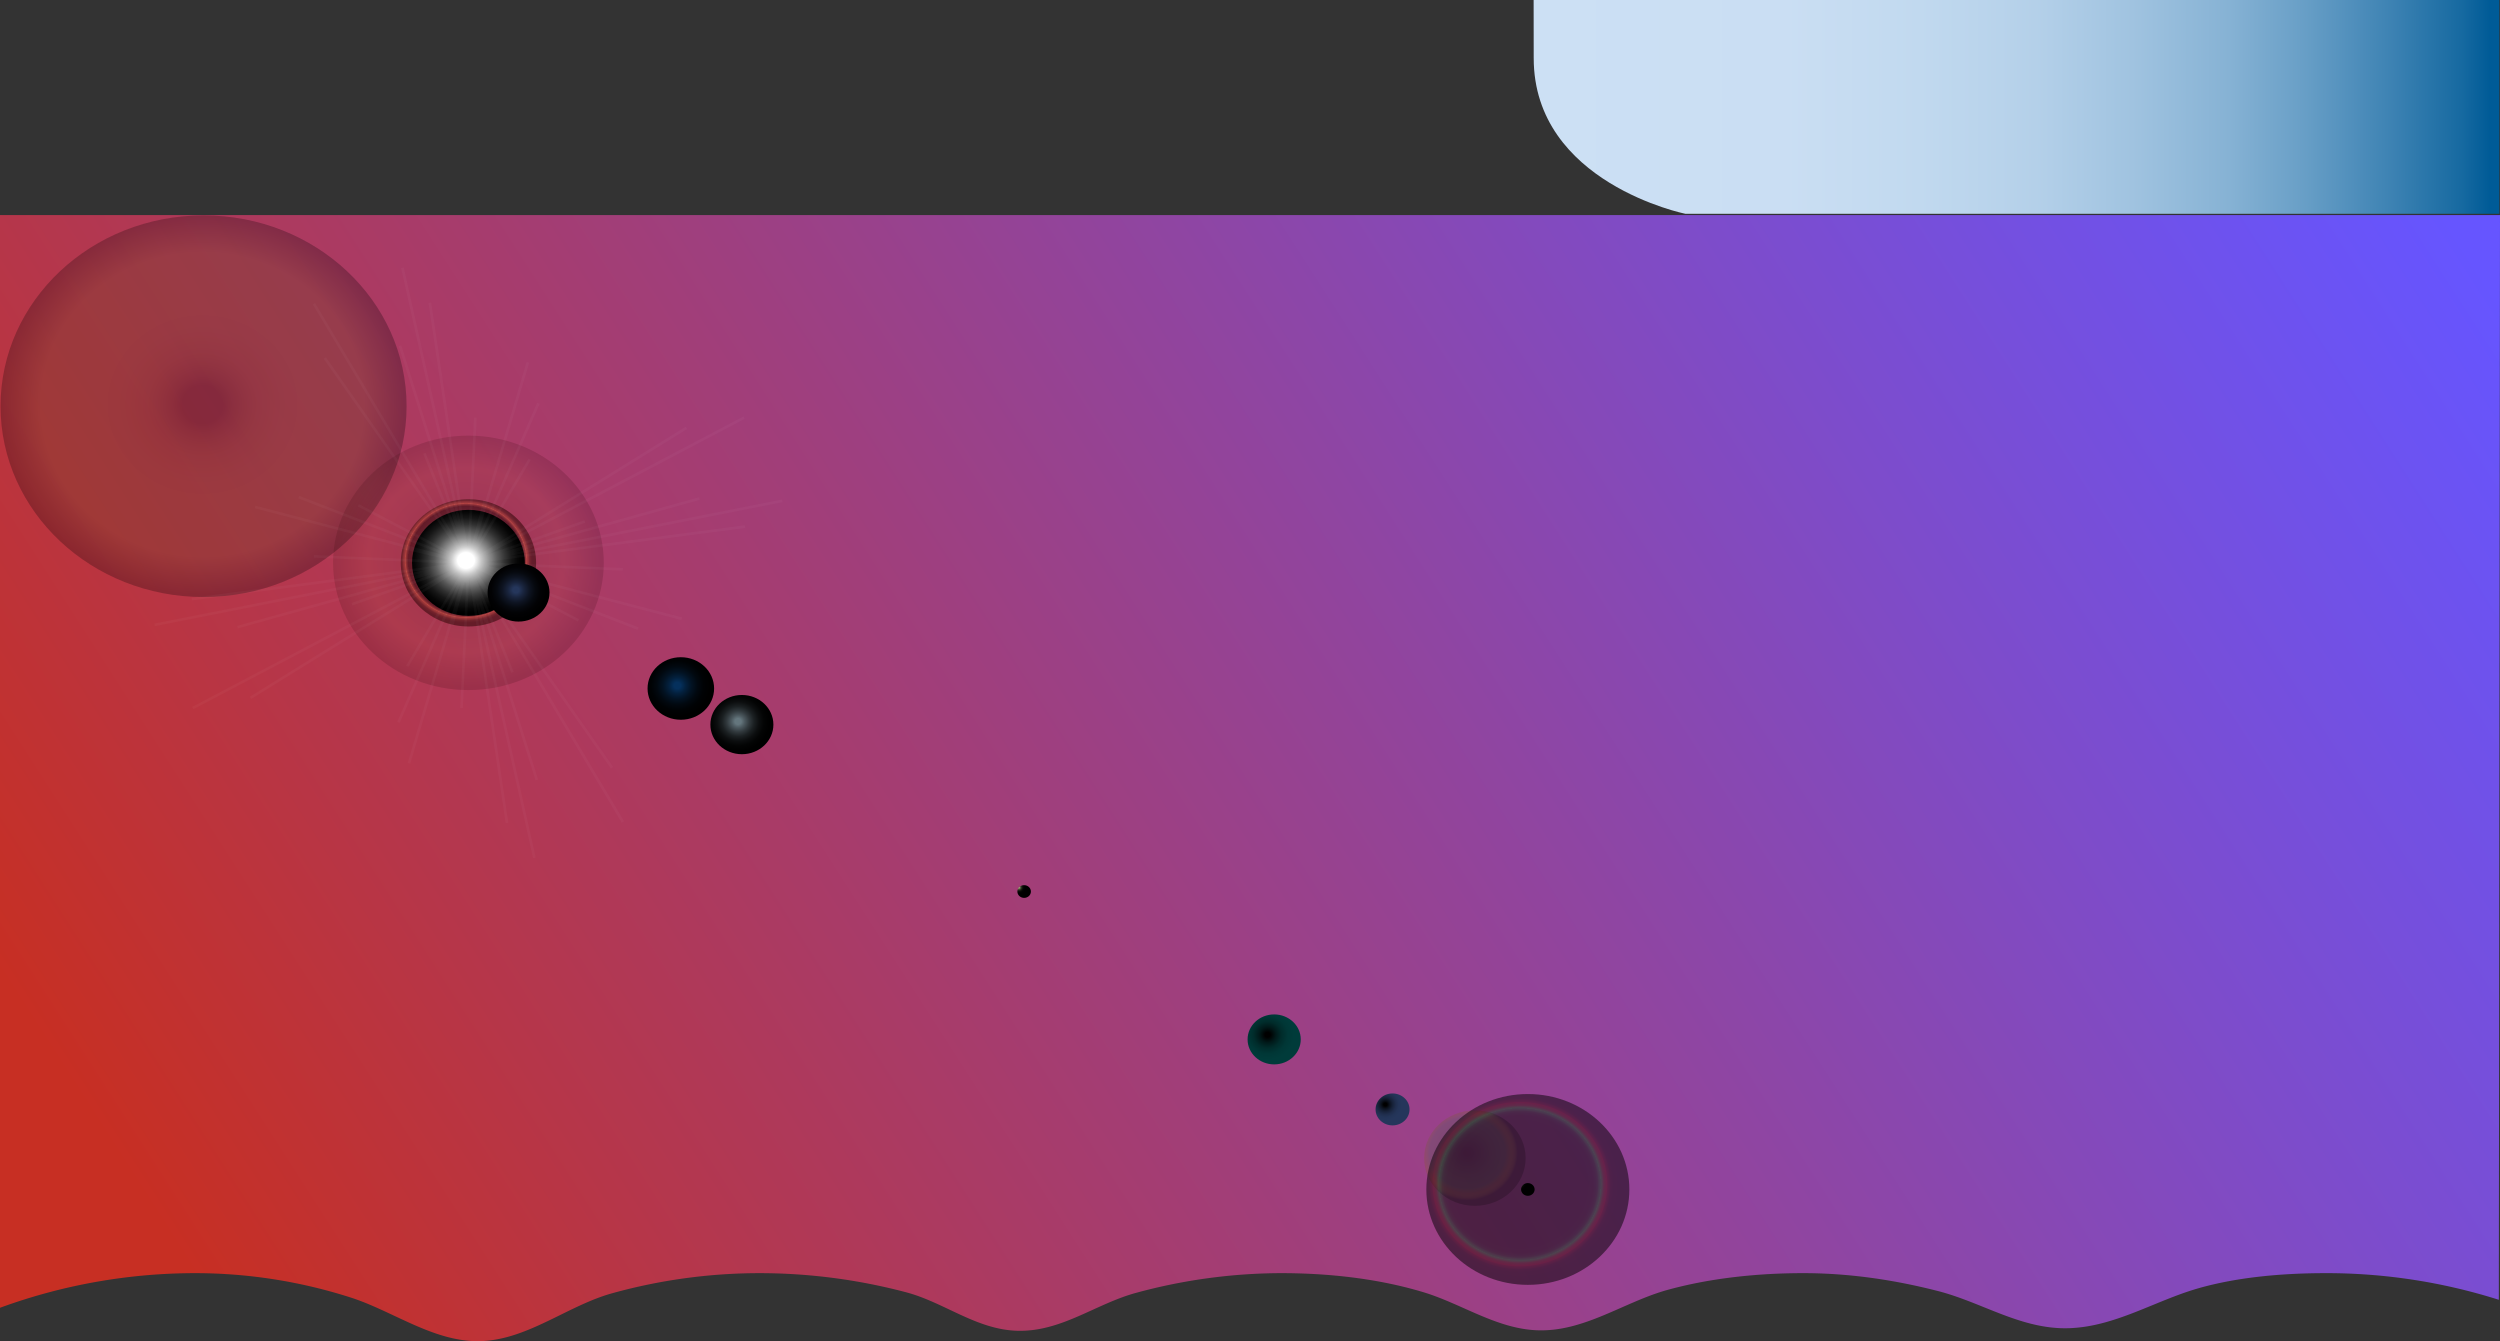 <svg xmlns="http://www.w3.org/2000/svg" xmlns:xlink="http://www.w3.org/1999/xlink" viewBox="0 0 1921 1030.56"><rect x="0" y="0" width="1921" height="1030.56" fill="#333333" stroke="none"/><defs><style>.cls-1{isolation:isolate;}.cls-2{fill:url(#linear-gradient);}.cls-3{fill:url(#linear-gradient-2);}.cls-4{opacity:0.25;fill:url(#radial-gradient);}.cls-10,.cls-11,.cls-12,.cls-13,.cls-14,.cls-15,.cls-16,.cls-17,.cls-18,.cls-4,.cls-5,.cls-6,.cls-7,.cls-9{mix-blend-mode:screen;}.cls-5{fill:url(#radial-gradient-2);}.cls-6{fill:url(#radial-gradient-3);}.cls-7{opacity:0.2;fill:url(#radial-gradient-4);}.cls-12,.cls-8{fill:none;}.cls-9{opacity:0.15;fill:url(#radial-gradient-5);}.cls-10,.cls-13{opacity:0.5;}.cls-10{fill:url(#radial-gradient-6);}.cls-11{fill:url(#radial-gradient-7);}.cls-12{stroke:#fff;stroke-miterlimit:10;stroke-width:2px;opacity:0.03;}.cls-13{fill:url(#radial-gradient-8);}.cls-14{fill:url(#radial-gradient-9);}.cls-15{fill:url(#radial-gradient-10);}.cls-16{fill:url(#radial-gradient-11);}.cls-17{fill:url(#radial-gradient-12);}.cls-18{fill:url(#radial-gradient-13);}</style><linearGradient id="linear-gradient" x1="1178.44" y1="82.14" x2="1920.5" y2="82.14" gradientUnits="userSpaceOnUse"><stop offset="0" stop-color="#cce0f4"/><stop offset="0.26" stop-color="#cadef3"/><stop offset="0.4" stop-color="#c1d9ef"/><stop offset="0.52" stop-color="#b4d0e9"/><stop offset="0.62" stop-color="#a0c3e0"/><stop offset="0.72" stop-color="#86b2d4"/><stop offset="0.8" stop-color="#679ec6"/><stop offset="0.88" stop-color="#4185b5"/><stop offset="0.96" stop-color="#176aa1"/><stop offset="0.99" stop-color="#005b97"/></linearGradient><linearGradient id="linear-gradient-2" x1="1800.54" y1="42.23" x2="188.43" y2="1077.59" gradientUnits="userSpaceOnUse"><stop offset="0" stop-color="#65f"/><stop offset="0.25" stop-color="#7d4ccb"/><stop offset="0.83" stop-color="#b63649"/><stop offset="0.99" stop-color="#c72f23"/></linearGradient><radialGradient id="radial-gradient" cx="185.17" cy="350.25" r="184.75" gradientTransform="translate(0.07 34.15) scale(0.84 0.79)" gradientUnits="userSpaceOnUse"><stop offset="0.1"/><stop offset="0.15" stop-color="#191407"/><stop offset="0.21" stop-color="#2f260d"/><stop offset="0.27" stop-color="#403312"/><stop offset="0.36" stop-color="#4b3d16"/><stop offset="0.47" stop-color="#524217"/><stop offset="0.8" stop-color="#544418"/><stop offset="1"/></radialGradient><radialGradient id="radial-gradient-2" cx="931.9" cy="820.11" r="6.16" gradientTransform="translate(0.07 34.15) scale(0.84 0.79)" gradientUnits="userSpaceOnUse"><stop offset="0" stop-color="#cae095"/><stop offset="0.06" stop-color="#a8ba7c"/><stop offset="0.14" stop-color="#818f5f"/><stop offset="0.22" stop-color="#5e6845"/><stop offset="0.31" stop-color="#414830"/><stop offset="0.4" stop-color="#292e1e"/><stop offset="0.5" stop-color="#171911"/><stop offset="0.62" stop-color="#0a0b07"/><stop offset="0.76" stop-color="#020302"/><stop offset="1"/></radialGradient><radialGradient id="radial-gradient-3" cx="1390.28" cy="1108.54" r="6.16" xlink:href="#radial-gradient-2"/><radialGradient id="radial-gradient-4" cx="1342.07" cy="1078.21" r="46.19" gradientTransform="translate(0.07 34.15) scale(0.84 0.79)" gradientUnits="userSpaceOnUse"><stop offset="0.05"/><stop offset="0.09" stop-color="#030904"/><stop offset="0.3" stop-color="#133315"/><stop offset="0.48" stop-color="#1f5222"/><stop offset="0.64" stop-color="#256529"/><stop offset="0.75" stop-color="#286c2c"/><stop offset="0.79" stop-color="#4c6c19"/><stop offset="0.84" stop-color="#6e6b07"/><stop offset="0.86" stop-color="#7b6b00"/><stop offset="0.89" stop-color="#776800"/><stop offset="0.91" stop-color="#6d5e00"/><stop offset="0.94" stop-color="#5a4f00"/><stop offset="0.96" stop-color="#413800"/><stop offset="0.98" stop-color="#201c00"/><stop offset="1"/></radialGradient><radialGradient id="radial-gradient-5" cx="426.19" cy="501.91" r="123.16" gradientTransform="translate(0.07 34.15) scale(0.84 0.79)" gradientUnits="userSpaceOnUse"><stop offset="0" stop-color="#230000"/><stop offset="0.73" stop-color="#93432a"/><stop offset="1" stop-color="#230000"/></radialGradient><radialGradient id="radial-gradient-6" cx="426.19" cy="501.91" r="61.58" gradientTransform="translate(0.07 34.15) scale(0.84 0.79)" gradientUnits="userSpaceOnUse"><stop offset="0.15" stop-color="#fff"/><stop offset="0.21" stop-color="#e2d1d2"/><stop offset="0.29" stop-color="#bf9a9c"/><stop offset="0.36" stop-color="#a67276"/><stop offset="0.42" stop-color="#975a5e"/><stop offset="0.45" stop-color="#915155"/><stop offset="0.56" stop-color="#6c3638"/><stop offset="0.68" stop-color="#44191a"/><stop offset="0.79" stop-color="#2c0707"/><stop offset="0.85" stop-color="#230000"/><stop offset="0.86" stop-color="#270201"/><stop offset="0.86" stop-color="#340805"/><stop offset="0.87" stop-color="#48120b"/><stop offset="0.88" stop-color="#652114"/><stop offset="0.89" stop-color="#8b331f"/><stop offset="0.9" stop-color="#b8492d"/><stop offset="0.9" stop-color="#d65836"/><stop offset="0.9" stop-color="#c95232"/><stop offset="0.91" stop-color="#9d3c25"/><stop offset="0.93" stop-color="#782a1a"/><stop offset="0.94" stop-color="#591b10"/><stop offset="0.95" stop-color="#410f09"/><stop offset="0.97" stop-color="#300604"/><stop offset="0.98" stop-color="#260201"/><stop offset="1" stop-color="#230000"/></radialGradient><radialGradient id="radial-gradient-7" cx="426.19" cy="501.91" r="51.32" gradientTransform="translate(0.07 34.15) scale(0.84 0.79)" gradientUnits="userSpaceOnUse"><stop offset="0.15" stop-color="#fff"/><stop offset="0.28" stop-color="#c2c2c2"/><stop offset="0.43" stop-color="#888"/><stop offset="0.56" stop-color="#575757"/><stop offset="0.69" stop-color="#313131"/><stop offset="0.81" stop-color="#161616"/><stop offset="0.92" stop-color="#060606"/><stop offset="1"/></radialGradient><radialGradient id="radial-gradient-8" cx="1390.28" cy="1108.54" r="92.37" gradientTransform="translate(0.07 34.15) scale(0.84 0.79)" gradientUnits="userSpaceOnUse"><stop offset="0.64"/><stop offset="0.72" stop-color="#000200"/><stop offset="0.75" stop-color="#000902"/><stop offset="0.77" stop-color="#001405"/><stop offset="0.78" stop-color="#002509"/><stop offset="0.8" stop-color="#003b0e"/><stop offset="0.8" stop-color="#004510"/><stop offset="0.82" stop-color="#182809"/><stop offset="0.83" stop-color="#2b1204"/><stop offset="0.85" stop-color="#360501"/><stop offset="0.86" stop-color="#3a0000"/><stop offset="0.87" stop-color="#250000"/><stop offset="0.89" stop-color="#140000"/><stop offset="0.9" stop-color="#090000"/><stop offset="0.93" stop-color="#020000"/><stop offset="1"/></radialGradient><radialGradient id="radial-gradient-9" cx="471.82" cy="530.62" r="28.16" gradientTransform="translate(0.07 34.15) scale(0.84 0.79)" gradientUnits="userSpaceOnUse"><stop offset="0.1" stop-color="#25365b"/><stop offset="0.26" stop-color="#19243d"/><stop offset="0.44" stop-color="#0e1422"/><stop offset="0.62" stop-color="#06090f"/><stop offset="0.8" stop-color="#020204"/><stop offset="1"/></radialGradient><radialGradient id="radial-gradient-10" cx="1267.14" cy="1031.06" r="15.46" gradientTransform="translate(0.07 34.15) scale(0.84 0.79)" gradientUnits="userSpaceOnUse"><stop offset="0.1"/><stop offset="0.26" stop-color="#0c121e"/><stop offset="0.44" stop-color="#172239"/><stop offset="0.62" stop-color="#1f2d4c"/><stop offset="0.8" stop-color="#233457"/><stop offset="1" stop-color="#25365b"/></radialGradient><radialGradient id="radial-gradient-11" cx="619.48" cy="623.53" r="30.28" gradientTransform="translate(0.07 34.15) scale(0.84 0.79)" gradientUnits="userSpaceOnUse"><stop offset="0.1" stop-color="#05305c"/><stop offset="0.26" stop-color="#03203d"/><stop offset="0.44" stop-color="#021222"/><stop offset="0.62" stop-color="#01080f"/><stop offset="0.8" stop-color="#000204"/><stop offset="1"/></radialGradient><radialGradient id="radial-gradient-12" cx="675.05" cy="658.5" r="28.67" gradientTransform="translate(0.07 34.15) scale(0.84 0.79)" gradientUnits="userSpaceOnUse"><stop offset="0.1" stop-color="#64767d"/><stop offset="0.21" stop-color="#4c595f"/><stop offset="0.36" stop-color="#31393d"/><stop offset="0.51" stop-color="#1b2022"/><stop offset="0.67" stop-color="#0c0e0f"/><stop offset="0.83" stop-color="#030404"/><stop offset="1"/></radialGradient><radialGradient id="radial-gradient-13" cx="1159.42" cy="963.28" r="24.2" gradientTransform="translate(0.07 34.15) scale(0.84 0.79)" gradientUnits="userSpaceOnUse"><stop offset="0.1"/><stop offset="0.31" stop-color="#001919"/><stop offset="0.53" stop-color="#002c2b"/><stop offset="0.76" stop-color="#003736"/><stop offset="1" stop-color="#003b3a"/></radialGradient></defs><g class="cls-1"><g id="Layer_2" data-name="Layer 2"><g id="Layer_1-2" data-name="Layer 1"><path class="cls-2" d="M1178.44,0c0,9,.06,23.07.06,44.67,0,96,116.58,119.62,116.58,119.62H1920.5V0Z"/><path class="cls-3" d="M151.07,978.29a391.69,391.69,0,0,1,118.57,18.78c33.22,10.69,65.24,35.32,101.45,33.38,35.54-1.91,65.74-27.48,99.53-36.77A424,424,0,0,1,582.9,978.29,440.76,440.76,0,0,1,696.31,993c29.76,7.93,54.44,29.07,86.28,29.59,33.52.55,59.78-21,90.9-29.31a427.69,427.69,0,0,1,110.75-15c36.45,0,74.61,4.1,109.61,14.68,29.17,8.82,56,28,87.17,29.22,36.32,1.44,66.9-21.87,100.68-31.13,33.2-9.1,69.57-12.77,103.88-12.77,35,0,69.67,5.06,103.51,13.74,34.33,8.8,64.35,29.87,101.05,28.55,35.29-1.26,65.7-21.07,98.86-30.59,30.81-8.85,66-11.7,97.93-11.7a438.73,438.73,0,0,1,133.16,20.48l.91-833.48H0v839.62A436.91,436.91,0,0,1,151.07,978.29Z"/><ellipse class="cls-4" cx="156.42" cy="312.13" rx="156" ry="146.63"/><ellipse class="cls-5" cx="786.95" cy="685.05" rx="5.2" ry="4.89"/><ellipse class="cls-6" cx="1174" cy="913.97" rx="5.2" ry="4.89"/><ellipse class="cls-7" cx="1133.3" cy="889.9" rx="39" ry="36.66"/><line class="cls-8" x1="359.94" y1="432.5" x2="1174" y2="913.97"/><ellipse class="cls-9" cx="359.94" cy="432.5" rx="104" ry="97.75"/><ellipse class="cls-10" cx="359.94" cy="432.5" rx="52" ry="48.88"/><ellipse class="cls-11" cx="359.94" cy="432.5" rx="43.33" ry="40.73"/><polyline class="cls-12" points="359.94 432.5 347.46 480.53 359.94 432.5 372.42 384.46 359.94 432.5 308.83 420.77 359.94 432.5 411.04 444.23 359.94 432.5 312.92 511.97 359.94 432.5 406.95 353.03 359.94 432.5 275.39 388.3 359.94 432.5 444.48 476.69 359.94 432.5 118.79 480.15 359.94 432.5 601.09 384.84 359.94 432.5 309.24 205.83 359.94 432.5 410.64 659.16 359.94 432.5 336.63 438.99 359.94 432.5 383.25 426 359.94 432.5 353.03 410.59 359.94 432.5 366.85 454.41 359.94 432.5 306.17 555.03 359.94 432.5 413.7 309.96 359.94 432.5 229.57 381.96 359.94 432.5 490.3 483.04 359.94 432.5 148.13 544.07 359.94 432.5 571.74 320.92 359.94 432.5 241.23 233.41 359.94 432.5 478.64 631.58 359.94 432.5 270.43 464.32 359.94 432.5 449.44 400.68 359.94 432.5 326.08 348.37 359.94 432.5 393.79 516.63 359.94 432.5 314.25 586.55 359.94 432.5 405.63 278.45 359.94 432.5 196.04 389.55 359.94 432.5 523.83 475.44 359.94 432.5 241.33 427.5 359.94 432.5 478.55 437.49 359.94 432.5 365.25 321.01 359.94 432.5 354.62 543.98 359.94 432.5 357.77 447.44 359.94 432.5 362.11 417.56 359.94 432.5 344.04 430.46 359.94 432.5 375.83 434.54 359.94 432.5 311.21 445.08 359.94 432.5 408.67 419.91 359.94 432.5 346.55 386.69 359.94 432.5 373.33 478.3 359.94 432.5 353.72 442.55 359.94 432.5 366.16 422.45 359.94 432.5 349.25 426.65 359.94 432.5 370.63 438.34 359.94 432.5 192.5 536.21 359.94 432.5 527.38 328.79 359.94 432.5 249.6 275.11 359.94 432.5 470.27 589.88 359.94 432.5 147.38 460.35 359.94 432.5 572.5 404.64 359.94 432.5 330.3 232.7 359.94 432.5 389.57 632.29 359.94 432.5 182.48 481.9 359.94 432.5 537.39 383.09 359.94 432.5 307.38 265.7 359.94 432.5 412.5 599.3"/><ellipse class="cls-13" cx="1174" cy="913.97" rx="78" ry="73.31"/><ellipse class="cls-14" cx="398.46" cy="455.28" rx="23.78" ry="22.35"/><ellipse class="cls-15" cx="1070.03" cy="852.48" rx="13.05" ry="12.27"/><ellipse class="cls-16" cx="523.15" cy="529.03" rx="25.57" ry="24.03"/><ellipse class="cls-17" cx="570.07" cy="556.78" rx="24.21" ry="22.76"/><ellipse class="cls-18" cx="979.07" cy="798.68" rx="20.43" ry="19.2"/></g></g></g></svg>
